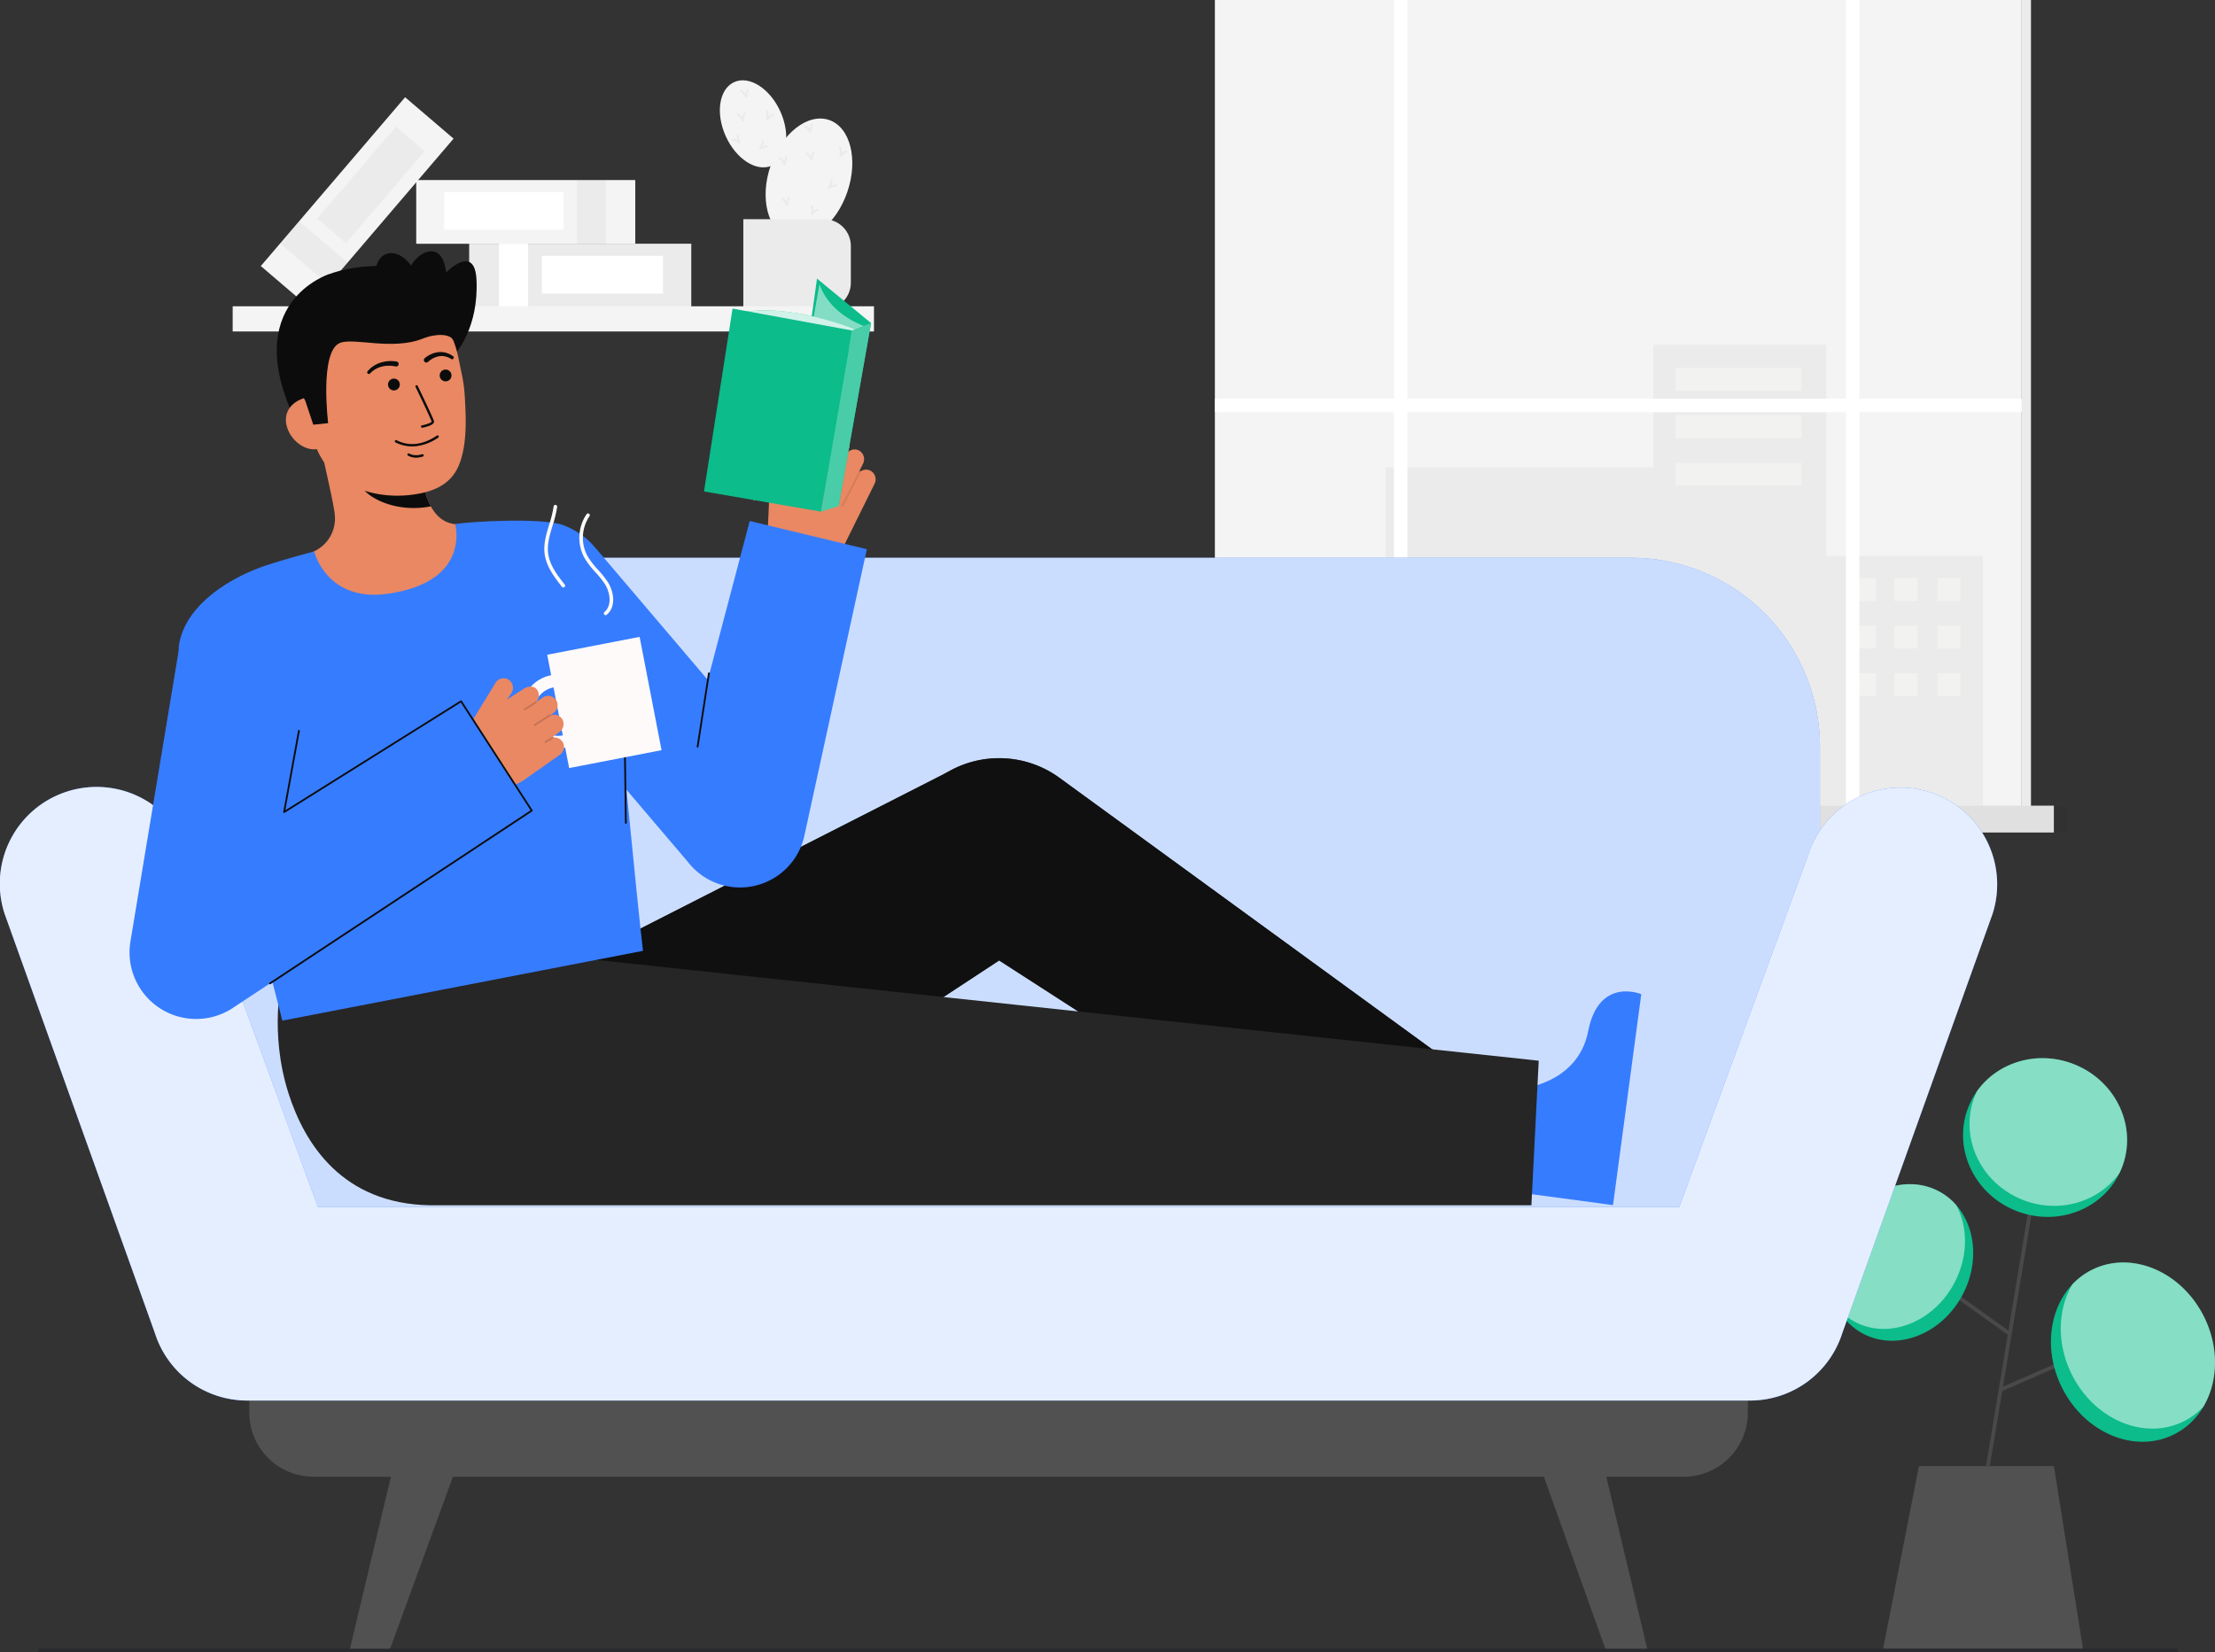 <svg xmlns="http://www.w3.org/2000/svg" viewBox="0 0 1112.057 829.803">
  <rect x="0" y="0" width="1112.057" height="829.803" fill="#333333" stroke="none"/>
  <g id="Layer_8" data-name="Layer 8">
    <g>
      <polygon points="1031.183 736.235 1045.775 827.924 945.428 827.924 963.406 736.235 1031.183 736.235" fill="#262626"></polygon>
      <polygon points="1031.183 736.235 1045.775 827.924 945.428 827.924 963.406 736.235 1031.183 736.235" fill="#fff" opacity="0.2"></polygon>
      <path d="M998.154,736.526a.921.921,0,0,1-.156-.013.95.95,0,0,1-.782-1.092l27.636-166.752a.95.95,0,0,1,1.874.31L999.09,735.731A.951.951,0,0,1,998.154,736.526Z" fill="#494949"></path>
      <path d="M1004.668,698.733a.95.95,0,0,1-.382-1.82l67.475-29.5a.95.95,0,0,1,.761,1.74l-67.475,29.5A.929.929,0,0,1,1004.668,698.733Z" fill="#494949"></path>
      <path d="M1008.011,670.179a.954.954,0,0,1-.352-.156l-45.517-32.516a.95.95,0,1,1,1.1-1.547l45.517,32.517a.95.95,0,0,1-.752,1.7Z" fill="#494949"></path>
      <ellipse cx="1070.867" cy="678.997" rx="39.855" ry="46.183" transform="translate(-190.17 546.416) rotate(-26.375)" fill="#0cbc8b"></ellipse>
      <path d="M1096.329,713.771c-19.718,9.778-44.893-.821-56.223-23.67-7.684-15.5-7.03-32.647.346-45.136a34.642,34.642,0,0,1,9.9-7.347c19.719-9.778,44.893.82,56.223,23.67,7.689,15.5,7.034,32.655-.346,45.136A34.647,34.647,0,0,1,1096.329,713.771Z" fill="#fff" opacity="0.5"></path>
      <ellipse cx="1026.739" cy="571.237" rx="39.585" ry="41.433" transform="translate(112.788 1309.613) rotate(-68.024)" fill="#0cbc8b"></ellipse>
      <path d="M1065.162,586.74c-.309.766-.641,1.512-1,2.248-10.48,14.776-30.7,20.8-48.979,13.421-21.22-8.563-31.791-31.941-23.61-52.215.309-.766.642-1.512,1-2.249,10.48-14.776,30.7-20.8,48.979-13.42C1062.772,543.088,1073.343,566.466,1065.162,586.74Z" fill="#fff" opacity="0.5"></path>
      <ellipse cx="954.373" cy="633.979" rx="40.5" ry="34.951" transform="translate(-57.792 1170.896) rotate(-61.54)" fill="#0cbc8b"></ellipse>
      <path d="M930.95,663.641c16.969,9.2,39.369.713,50.027-18.95,7.228-13.335,7.2-28.386,1.137-39.567a30.383,30.383,0,0,0-8.441-6.754c-16.968-9.2-39.368-.713-50.026,18.95-7.233,13.343-7.207,28.394-1.137,39.567A30.379,30.379,0,0,0,930.95,663.641Z" fill="#fff" opacity="0.5"></path>
    </g>
    <g>
      <g>
        <g>
          <ellipse cx="406.145" cy="89.8" rx="31.227" ry="20.363" transform="translate(189.612 444.95) rotate(-71.097)" fill="#f4f4f4"></ellipse>
          <ellipse cx="378.072" cy="62.19" rx="15.05" ry="23.003" transform="translate(7.846 160.875) rotate(-24.266)" fill="#f4f4f4"></ellipse>
        </g>
        <path d="M373.194,110.081h40.533a13.442,13.442,0,0,1,13.442,13.442v18.441a13.442,13.442,0,0,1-13.442,13.442H373.194a0,0,0,0,1,0,0V110.081a0,0,0,0,1,0,0Z" fill="#f4f4f4"></path>
        <g opacity="0.05">
          <path d="M373.194,110.081h40.533a13.442,13.442,0,0,1,13.442,13.442v18.441a13.442,13.442,0,0,1-13.442,13.442H373.194a0,0,0,0,1,0,0V110.081a0,0,0,0,1,0,0Z" fill="#292a2e"></path>
        </g>
        <g opacity="0.05">
          <path d="M421.992,78.79l-.051,0a.5.5,0,0,1-.39-.263,1.581,1.581,0,0,1-.029-1.138,5.176,5.176,0,0,0-.167-2.953.5.5,0,1,1,.937-.349,6.178,6.178,0,0,1,.329,2.826,8.811,8.811,0,0,1,1.928-1.332.5.5,0,1,1,.449.892,8.305,8.305,0,0,0-2.62,2.138A.5.5,0,0,1,421.992,78.79Z" fill="#292a2e"></path>
          <path d="M406.833,66.884a.485.485,0,0,1-.19-.038,1.548,1.548,0,0,1-.739-.861,4.975,4.975,0,0,0-1.961-2.159.5.5,0,0,1,.5-.867,5.94,5.94,0,0,1,2.01,1.949,9.226,9.226,0,0,1,.654-2.287.5.5,0,1,1,.916.4,8.667,8.667,0,0,0-.688,3.368.5.5,0,0,1-.5.5Z" fill="#292a2e"></path>
          <path d="M394.052,83.01a.5.5,0,0,1-.19-.037,1.535,1.535,0,0,1-.735-.854,5,5,0,0,0-1.966-2.167.5.5,0,0,1,.5-.867,5.946,5.946,0,0,1,2.011,1.95,9.189,9.189,0,0,1,.652-2.288.5.5,0,1,1,.916.4,8.651,8.651,0,0,0-.686,3.367.5.5,0,0,1-.5.5Z" fill="#292a2e"></path>
          <path d="M407.62,80.572a.513.513,0,0,1-.189-.037,1.54,1.54,0,0,1-.738-.86,5,5,0,0,0-1.963-2.162.5.5,0,1,1,.5-.867,5.962,5.962,0,0,1,2.008,1.949,9.2,9.2,0,0,1,.653-2.287.5.5,0,1,1,.916.4,8.633,8.633,0,0,0-.687,3.367.5.5,0,0,1-.5.5Z" fill="#292a2e"></path>
          <path d="M416.25,94.669a.51.51,0,0,1-.228-.055.5.5,0,0,1-.268-.386,1.563,1.563,0,0,1,.379-1.066,5.139,5.139,0,0,0,.9-2.812.5.5,0,0,1,.5-.5h0a.5.5,0,0,1,.5.5,6.143,6.143,0,0,1-.712,2.77,8.675,8.675,0,0,1,2.284-.521.506.506,0,0,1,.541.456.5.5,0,0,1-.457.54,8.131,8.131,0,0,0-3.2,1A.49.49,0,0,1,416.25,94.669Z" fill="#292a2e"></path>
          <path d="M395.2,103.356a.5.5,0,0,1-.205-.044,1.554,1.554,0,0,1-.711-.885,5,5,0,0,0-1.895-2.219.5.5,0,0,1,.525-.852,5.971,5.971,0,0,1,1.949,2.012,9.25,9.25,0,0,1,.722-2.266.5.5,0,1,1,.9.43,8.647,8.647,0,0,0-.789,3.344.5.5,0,0,1-.5.48Z" fill="#292a2e"></path>
          <path d="M407.723,108a.436.436,0,0,1-.051,0,.5.5,0,0,1-.392-.264,1.585,1.585,0,0,1-.029-1.132,5.189,5.189,0,0,0-.166-2.958.5.5,0,0,1,.936-.351,6.172,6.172,0,0,1,.33,2.828,8.776,8.776,0,0,1,1.927-1.333.5.5,0,0,1,.45.892,8.306,8.306,0,0,0-2.62,2.139A.5.5,0,0,1,407.723,108Z" fill="#292a2e"></path>
        </g>
        <g opacity="0.05">
          <path d="M385.266,60.287l-.051,0a.5.5,0,0,1-.391-.263,1.58,1.58,0,0,1-.028-1.138,5.176,5.176,0,0,0-.168-2.953.5.5,0,0,1,.937-.349,6.165,6.165,0,0,1,.33,2.826,8.805,8.805,0,0,1,1.927-1.332.5.5,0,0,1,.45.892,8.309,8.309,0,0,0-2.621,2.138A.5.5,0,0,1,385.266,60.287Z" fill="#292a2e"></path>
          <path d="M374.755,49.093a.5.5,0,0,1-.19-.037,1.537,1.537,0,0,1-.737-.859,4.991,4.991,0,0,0-1.964-2.162.5.5,0,0,1,.5-.867,5.964,5.964,0,0,1,2.009,1.949,9.224,9.224,0,0,1,.652-2.287.5.5,0,0,1,.659-.258.5.5,0,0,1,.257.658,8.651,8.651,0,0,0-.686,3.367.5.5,0,0,1-.5.5Z" fill="#292a2e"></path>
          <path d="M373.069,61a.5.5,0,0,1-.19-.038,1.548,1.548,0,0,1-.738-.862,4.988,4.988,0,0,0-1.961-2.159.5.5,0,1,1,.5-.867,5.94,5.94,0,0,1,2.01,1.949,9.225,9.225,0,0,1,.653-2.287.5.5,0,1,1,.916.4,8.668,8.668,0,0,0-.688,3.369.5.5,0,0,1-.223.412A.51.51,0,0,1,373.069,61Z" fill="#292a2e"></path>
          <path d="M381.7,75.1a.5.5,0,0,1-.228-.055.5.5,0,0,1-.269-.387,1.579,1.579,0,0,1,.379-1.064,5.144,5.144,0,0,0,.9-2.813.5.5,0,0,1,.5-.495h0a.5.5,0,0,1,.5.5,6.145,6.145,0,0,1-.712,2.768,8.593,8.593,0,0,1,2.285-.52.512.512,0,0,1,.539.457.5.5,0,0,1-.457.539,8.1,8.1,0,0,0-3.2,1A.492.492,0,0,1,381.7,75.1Z" fill="#292a2e"></path>
          <path d="M371.242,71.993a1.609,1.609,0,0,1-.947-.419,4.826,4.826,0,0,0-2.711-.985.5.5,0,0,1-.484-.516.493.493,0,0,1,.515-.484,5.79,5.79,0,0,1,2.675.782,9.254,9.254,0,0,1-.459-2.359.5.5,0,0,1,.471-.527.475.475,0,0,1,.527.471,8.662,8.662,0,0,0,.909,3.311.5.5,0,0,1-.395.72A.881.881,0,0,1,371.242,71.993Z" fill="#292a2e"></path>
        </g>
      </g>
      <g>
        <rect x="235.555" y="122.388" width="111.51" height="32" transform="translate(582.62 276.776) rotate(180)" fill="#f4f4f4"></rect>
        <rect x="235.555" y="122.388" width="111.51" height="32" transform="translate(582.62 276.776) rotate(180)" fill="#292a2e" opacity="0.05"></rect>
        <rect x="250.53" y="122.388" width="14.612" height="32" transform="translate(515.671 276.776) rotate(180)" fill="#fff"></rect>
        <rect x="272.063" y="128.471" width="60.754" height="18.963" transform="translate(604.879 275.904) rotate(180)" fill="#fff"></rect>
      </g>
      <g>
        <rect x="208.967" y="90.419" width="109.978" height="32" transform="translate(527.912 212.837) rotate(-180)" fill="#f4f4f4"></rect>
        <rect x="289.765" y="90.419" width="14.411" height="32" transform="translate(593.941 212.837) rotate(-180)" fill="#292a2e" opacity="0.05"></rect>
        <rect x="223.02" y="96.501" width="59.919" height="18.963" transform="translate(505.959 211.965) rotate(-180)" fill="#fff"></rect>
      </g>
      <g>
        <rect x="123.572" y="85.608" width="111.51" height="32" transform="translate(373.075 31.292) rotate(130.517)" fill="#f4f4f4"></rect>
        <rect x="150.274" y="111.056" width="14.612" height="32" transform="translate(356.545 89.805) rotate(130.517)" fill="#292a2e" opacity="0.05"></rect>
        <rect x="155.85" y="83.382" width="60.754" height="18.963" transform="translate(377.809 11.622) rotate(130.517)" fill="#292a2e" opacity="0.05"></rect>
      </g>
      <rect x="116.817" y="153.804" width="321.971" height="12.652" fill="#f4f4f4"></rect>
    </g>
    <g>
      <rect id="c_3_c" x="609.936" width="405.081" height="405.081" fill="#f4f4f4"></rect>
      <rect id="c_3_c-2" data-name="c_3_c" x="1015.017" width="4.643" height="405.081" fill="#f4f4f4"></rect>
      <rect id="c_3_c-3" data-name="c_3_c" x="1015.017" width="4.643" height="405.081" fill="#292a2e" opacity="0.05"></rect>
      <polygon id="c_3_c-4" data-name="c_3_c" points="916.884 279.134 916.884 173.152 830.069 173.152 830.069 234.725 695.592 234.725 695.592 343.749 638.437 343.749 638.437 405.081 695.592 405.081 706.603 405.081 995.531 405.081 995.531 279.134 916.884 279.134" fill="#292a2e" opacity="0.05"></polygon>
      <g id="c_3_wh">
        <rect id="c_3_wh-2" data-name="c_3_wh" x="841.213" y="184.659" width="63.22" height="11.507" fill="#fffffa" opacity="0.34"></rect>
        <rect id="c_3_wh-3" data-name="c_3_wh" x="841.213" y="208.505" width="63.22" height="11.507" fill="#fffffa" opacity="0.34"></rect>
        <rect id="c_3_wh-4" data-name="c_3_wh" x="841.213" y="232.35" width="63.22" height="11.507" fill="#fffffa" opacity="0.34"></rect>
      </g>
      <g id="c_3_wh-5" data-name="c_3_wh">
        <rect id="c_3_wh-6" data-name="c_3_wh" x="972.668" y="290.304" width="11.652" height="11.507" fill="#fffffa" opacity="0.34"></rect>
        <rect id="c_3_wh-7" data-name="c_3_wh" x="972.668" y="314.15" width="11.652" height="11.507" fill="#fffffa" opacity="0.34"></rect>
        <rect id="c_3_wh-8" data-name="c_3_wh" x="972.668" y="337.995" width="11.652" height="11.507" fill="#fffffa" opacity="0.34"></rect>
        <rect id="c_3_wh-9" data-name="c_3_wh" x="951.112" y="290.304" width="11.652" height="11.507" fill="#fffffa" opacity="0.34"></rect>
        <rect id="c_3_wh-10" data-name="c_3_wh" x="951.112" y="314.15" width="11.652" height="11.507" fill="#fffffa" opacity="0.34"></rect>
        <rect id="c_3_wh-11" data-name="c_3_wh" x="951.112" y="337.995" width="11.652" height="11.507" fill="#fffffa" opacity="0.34"></rect>
        <rect id="c_3_wh-12" data-name="c_3_wh" x="930.138" y="290.304" width="11.652" height="11.507" fill="#fffffa" opacity="0.34"></rect>
        <rect id="c_3_wh-13" data-name="c_3_wh" x="930.138" y="314.15" width="11.652" height="11.507" fill="#fffffa" opacity="0.34"></rect>
        <rect id="c_3_wh-14" data-name="c_3_wh" x="930.138" y="337.995" width="11.652" height="11.507" fill="#fffffa" opacity="0.34"></rect>
      </g>
      <polygon points="1015.017 200.268 933.508 200.268 933.508 0 926.767 0 926.767 200.268 706.603 200.268 706.603 0 699.862 0 699.862 200.268 609.936 200.268 609.936 207.009 699.862 207.009 699.862 405.081 706.603 405.081 706.603 207.009 926.767 207.009 926.767 405.081 933.508 405.081 933.508 207.009 1015.017 207.009 1015.017 200.268" fill="#fff"></polygon>
      <rect id="c_3_c-5" data-name="c_3_c" x="593.799" y="404.592" width="437.355" height="13.471" fill="#f4f4f4"></rect>
      <rect id="c_3_c-6" data-name="c_3_c" x="593.799" y="404.592" width="437.355" height="13.471" fill="#292a2e" opacity="0.1"></rect>
      <rect id="c_3_c-7" data-name="c_3_c" x="1031.154" y="404.592" width="6.314" height="13.471" fill="#292a2e" opacity="0.1"></rect>
      <rect id="c_3_c-8" data-name="c_3_c" x="1031.154" y="404.592" width="6.314" height="13.471" fill="#292a2e" opacity="0.1"></rect>
    </g>
    <g>
      <path d="M845.365,657.405H157.34a32.173,32.173,0,0,0-32.173,32.173v19.816a32.174,32.174,0,0,0,32.173,32.173h38.914l-20.79,87.345h20.058L227.4,741.567h547.7l31.186,87.345h20.95l-20.791-87.345h38.914a32.173,32.173,0,0,0,32.173-32.173V689.578A32.173,32.173,0,0,0,845.365,657.405Z" fill="#262626"></path>
      <path d="M845.365,657.405H157.34a32.174,32.174,0,0,0-32.173,32.173v19.816a32.173,32.173,0,0,0,32.173,32.172h38.914l-20.79,87.346h20.058L227.4,741.566h547.7l31.186,87.346h20.95l-20.791-87.346h38.914a32.172,32.172,0,0,0,32.173-32.172V689.578A32.173,32.173,0,0,0,845.365,657.405Z" fill="#fff" opacity="0.2"></path>
      <path d="M183.979,280.1H818.726a94.992,94.992,0,0,1,94.992,94.992v248.3a34.288,34.288,0,0,1-34.288,34.288H123.275a34.288,34.288,0,0,1-34.288-34.288v-248.3A94.992,94.992,0,0,1,183.979,280.1Z" fill="#367cff"></path>
      <path d="M183.979,280.1H818.726a94.992,94.992,0,0,1,94.992,94.992v248.3a34.288,34.288,0,0,1-34.288,34.288H123.275a34.288,34.288,0,0,1-34.288-34.288v-248.3A94.992,94.992,0,0,1,183.979,280.1Z" fill="#fff" opacity="0.74"></path>
      <g>
        <path d="M968.826,397.806A48.588,48.588,0,0,0,907.8,429.387L843.09,606.141H159.615L94.908,429.387A48.59,48.59,0,1,0,2.3,458.835L77.773,669.454a48.589,48.589,0,0,0,46.305,33.866H878.627a48.589,48.589,0,0,0,46.305-33.866l75.476-210.619A48.589,48.589,0,0,0,968.826,397.806Z" fill="#367cff"></path>
        <path d="M968.826,397.806A48.588,48.588,0,0,0,907.8,429.387L843.09,606.141H159.615L94.908,429.387A48.59,48.59,0,1,0,2.3,458.835L77.773,669.454a48.589,48.589,0,0,0,46.305,33.866H878.627a48.589,48.589,0,0,0,46.305-33.866l75.476-210.619A48.589,48.589,0,0,0,968.826,397.806Z" fill="#fff" opacity="0.87"></path>
      </g>
    </g>
    <path d="M1092.673,829.8H20a.892.892,0,1,1,0-1.783H1092.673a.892.892,0,1,1,0,1.783Z" fill="#292a2e"></path>
    <g opacity="0.65">
      <path d="M1092.673,829.8H20a.892.892,0,1,1,0-1.783H1092.673a.892.892,0,1,1,0,1.783Z" fill="#292a2e"></path>
    </g>
    <g>
      <path d="M722.815,529.709,532.227,390.834a51.427,51.427,0,0,0-55.067-3.91l-3.61,1.956L248.664,503.423l66.767,101.238,186.2-122.337L677.29,595.586Z" fill="#262626"></path>
      <path d="M722.815,529.709,532.227,390.834a51.427,51.427,0,0,0-55.067-3.91l-3.61,1.956L248.664,503.423l66.767,101.238,186.2-122.337L677.29,595.586Z" fill="#0a0a0a" opacity="0.8"></path>
      <path id="st" d="M120.621,399.7a.445.445,0,0,1-.316-.818l22.107-13.458a.446.446,0,1,1,.464.761l-22.107,13.459A.439.439,0,0,1,120.621,399.7Z" fill="#0c0c0c"></path>
      <path d="M761.642,547.022s30.369-1.745,35.732-29.241,26.639-18.528,26.639-18.528l-14.19,105.92-52.92-7.09Z" fill="#367cff"></path>
      <path d="M283.725,480.378,141.615,490.9s-6.655,27.242,3.238,58.172c8.2,25.633,27.2,55.353,70.848,56.183h553.15l3.679-72.6Z" fill="#262626"></path>
      <g>
        <g>
          <path d="M228.99,177.058s11.425-12.691,10.24-36.58c-.918-18.5-15.264-3.621-15.264-3.621s-.791-13.313-9.994-10.195-11.863,17.778-11.863,17.778" fill="#0c0c0c"></path>
          <path d="M165.388,137.644s-45.945,14.114-16.676,74.408l4.206-.525,8.537-1.067" fill="#0c0c0c"></path>
          <path id="sk" d="M237.616,263.728c-.212.013,4.852,38.439-39.914,43.67-30.991,3.626-48.157-26.676-48.857-26.54,3.158-1.338,7.022-3.188,8.569-3.866a18.152,18.152,0,0,0,10.732-17.626c-.149-5.557-7-32.808-7.585-38.345l48.917,1.388c1.572,11.631,2.15,39.19,19.136,40.8C231.44,263.471,234.459,263.631,237.616,263.728Z" fill="#E98862"></path>
          <path id="sh" d="M216.33,254.278a34.579,34.579,0,0,1-2.82-7,79.007,79.007,0,0,1-2.97-16.986,52.365,52.365,0,0,1-28.114-6.337c-.248,3.384-2.317,18.362-.4,21.161C185.651,250.4,199.259,257.583,216.33,254.278Z" fill="#0c0c0c" opacity="1"></path>
          <path d="M205.2,248.634c-18.82,1.922-43.224-5.48-48.4-30.529l-4.674-22.6c-5.181-25.049,3.775-48.076,27.361-52.954h0c23.585-4.878,45.413,11.782,50.594,36.831l2.07,10.006a77.166,77.166,0,0,1,1.241,10.441c.535,9.259,1.311,23.343-3.017,33.81C226.28,243.518,217.22,247.406,205.2,248.634Z" fill="#E98862"></path>
          <path d="M209.336,224.019a24.844,24.844,0,0,0,10.7-4.272.608.608,0,0,0-.681-1.007c-6.889,4.656-13.8,5.507-19.979,2.462a3.845,3.845,0,0,0-.385-.175.608.608,0,0,0-.393,1.15c.048.019.129.06.241.116A18.22,18.22,0,0,0,209.336,224.019Z" fill="#0c0c0c" opacity="1"></path>
          <path d="M210.253,229.711a12.441,12.441,0,0,0,2.059-.45.608.608,0,0,0-.356-1.162c-4.047,1.239-6.386-.272-6.484-.338a.608.608,0,0,0-.681,1.007A8.243,8.243,0,0,0,210.253,229.711Z" fill="#0c0c0c" opacity="1"></path>
          <circle cx="223.712" cy="188.543" r="2.966" fill="#0c0c0c"></circle>
          <circle cx="197.768" cy="193.098" r="2.966" fill="#0c0c0c"></circle>
          <path d="M159.835,225.434c-7.168,1.482-14.564-4.984-16.046-12.152s3.51-12.321,10.677-13.8l4.687,4.039L166,224.159Z" fill="#E98862"></path>
          <path d="M308.628,336.736c1.771,16.6,11.639,120.376,14.2,140.747L141.751,512.539c-4.552-17.939-24.58-96.354-35.393-131.062-10.319-33.12-18.58-47.5-16.279-58.861,4.059-20.034,26.807-33.033,42.864-38.458,9.806-3.313,24.761-7.222,24.761-7.222s6.3,25.693,37.161,21.217c42-6.1,33.542-34.905,33.748-34.945,6.743-1.305,44.4-3.507,54.733.7,14.6,5.939,20.659,16.711,22.858,27.261C308.736,303.313,306.622,317.911,308.628,336.736Z" fill="#367cff"></path>
          <g>
            <path d="M164.748,212.5s-4.453-36,5.9-40.282c6.893-2.85,26.265,3.959,41.788-2.235,6.791-2.71,13.823-2.261,15.149.938.525,1.267,1.249-18.536-12.578-30.781-11.009-9.75-40.406-7.414-52.769-1.124-34.231,17.414-8.946,62.31-8.946,62.31l3.988,11.937Z" fill="#0c0c0c"></path>
            <g opacity="1">
              <path d="M212.056,214.793l.046-.007c2.311-.472,6.134-1.521,5.784-3.25-.294-1.432-7.37-16.094-8.177-17.761a.6.6,0,0,0-1.081.523c3.139,6.492,7.881,16.5,8.08,17.478-.144.455-2.453,1.344-4.845,1.832a.6.6,0,0,0,.193,1.185Z" fill="#0c0c0c"></path>
            </g>
            <path d="M213.251,179.853a13.669,13.669,0,0,1,3.275-2.029,12.1,12.1,0,0,1,3.687-.987,11.635,11.635,0,0,1,1.931-.023,10.61,10.61,0,0,1,1.888.377,11.522,11.522,0,0,1,3.385,1.659.831.831,0,0,1-.862,1.421l-.075-.042a9.752,9.752,0,0,0-2.922-1.224,8.719,8.719,0,0,0-1.539-.215,9.533,9.533,0,0,0-1.547.115,9.87,9.87,0,0,0-2.962.989,11.513,11.513,0,0,0-2.54,1.774l-.051.049a1.251,1.251,0,0,1-1.726-1.812C213.211,179.888,213.232,179.869,213.251,179.853Z" fill="#0c0c0c"></path>
            <path d="M198.542,184a14.926,14.926,0,0,0-3.375-.345,14.671,14.671,0,0,0-3.428.43,11.627,11.627,0,0,0-3.186,1.28,12.433,12.433,0,0,0-2.713,2.135l-.054.053a.832.832,0,0,1-1.194-1.159,14.173,14.173,0,0,1,2.975-2.624,13.553,13.553,0,0,1,3.607-1.69,16.9,16.9,0,0,1,3.906-.716,17.157,17.157,0,0,1,4.031.2,1.251,1.251,0,0,1-.43,2.465l-.066-.013Z" fill="#0c0c0c"></path>
          </g>
          <ellipse cx="199.35" cy="141.256" rx="10.02" ry="14.749" transform="translate(-39.124 88.114) rotate(-22.758)" fill="#0c0c0c"></ellipse>
        </g>
        <g>
          <path d="M437.774,236.858a4.835,4.835,0,0,0-7.289,1.681l2.779-5.618a5.015,5.015,0,0,0-1.837-6.6,4.831,4.831,0,0,0-6.7,2.066l1.258-2.542a4.949,4.949,0,0,0-1.292-6.127,4.837,4.837,0,0,0-7.29,1.681l-2.2,4.453a4.831,4.831,0,0,0-2.188-6.472h0c-2.45-1.421-5.266.636-6.383,2.894l-10.4,20.129.3-6.518a5.015,5.015,0,0,0-4.329-5.305,4.832,4.832,0,0,0-5.311,4.582l-2.385,51.176,15.562,1.17A24.334,24.334,0,0,0,423.7,274.038l15.365-31.053A4.949,4.949,0,0,0,437.774,236.858Z" fill="#E98862"></path>
          <path d="M405.369,244.8a.448.448,0,0,0,.592-.2l9.865-19.155a.446.446,0,1,0-.793-.408L405.168,244.2a.445.445,0,0,0,.192.6Z" fill="#E98862"></path>
          <path d="M413.7,249.387a.447.447,0,0,0,.591-.2l11.01-21.377a.446.446,0,0,0-.192-.6.462.462,0,0,0-.6.193L413.5,248.782a.446.446,0,0,0,.193.6Z" fill="#E98862"></path>
          <path d="M422.689,254.4a.447.447,0,0,0,.591-.2l8.782-17.052a.446.446,0,1,0-.793-.408L422.487,253.8a.445.445,0,0,0,.192.6Z" fill="#E98862"></path>
          <g opacity="0.1">
            <path d="M405.369,244.8a.448.448,0,0,0,.592-.2l9.865-19.155a.446.446,0,1,0-.793-.408L405.168,244.2a.445.445,0,0,0,.192.6Z" fill="#0c0c0c"></path>
          </g>
          <g opacity="0.1">
            <path d="M413.7,249.387a.447.447,0,0,0,.591-.2l11.01-21.377a.446.446,0,0,0-.192-.6.462.462,0,0,0-.6.193L413.5,248.782a.446.446,0,0,0,.193.6Z" fill="#0c0c0c"></path>
          </g>
          <g opacity="0.1">
            <path d="M422.689,254.4a.447.447,0,0,0,.591-.2l8.782-17.052a.446.446,0,1,0-.793-.408L422.487,253.8a.445.445,0,0,0,.192.6Z" fill="#0c0c0c"></path>
          </g>
        </g>
        <path d="M376.406,261.633l-21.055,79.79-56.142-65.994-52.174,41.823,98.227,115.463.47.588a33.086,33.086,0,0,0,58.121-13.672l31.356-143.837Z" fill="#367cff"></path>
        <path id="st-2" data-name="st" d="M314.312,413.645a.415.415,0,0,1-.079.008.446.446,0,0,1-.452-.44l-.757-54.307a.446.446,0,0,1,.892-.012l.756,54.307A.446.446,0,0,1,314.312,413.645Z" fill="#0c0c0c"></path>
        <g id="b">
          <rect x="279.806" y="323.786" width="47.253" height="57.951" transform="translate(-61.518 64.104) rotate(-10.957)" fill="snow"></rect>
          <path d="M283.755,375.423a18.508,18.508,0,1,1,14.653-21.689A18.53,18.53,0,0,1,283.755,375.423Zm-5.85-30.215a12.267,12.267,0,1,0,14.375,9.712A12.282,12.282,0,0,0,277.9,345.208Z" fill="snow"></path>
          <path d="M304.211,308.9a.892.892,0,0,1-.741-1.56c3.783-3.154,3.022-9.709.1-14.223a49.229,49.229,0,0,0-4.618-5.757,40.417,40.417,0,0,1-5.737-7.6,21.142,21.142,0,0,1,1.279-21.549.891.891,0,1,1,1.463,1.019,19.319,19.319,0,0,0-1.169,19.691,38.462,38.462,0,0,0,5.5,7.255,50.7,50.7,0,0,1,4.781,5.972c3.3,5.1,4.259,12.631-.455,16.562A.9.9,0,0,1,304.211,308.9Z" fill="snow"></path>
          <path d="M283,295a.894.894,0,0,1-.872-.325c-3.468-4.423-7.784-9.926-8.667-16.37-.7-5.124.811-10.109,2.274-14.931a56.717,56.717,0,0,0,2.22-9.076.892.892,0,0,1,1.769.227,58.067,58.067,0,0,1-2.283,9.366c-1.472,4.852-2.862,9.435-2.213,14.172.817,5.965,4.794,11.037,8.3,15.512a.891.891,0,0,1-.151,1.251A.881.881,0,0,1,283,295Z" fill="snow"></path>
        </g>
        <g id="ha">
          <path id="sk-2" data-name="sk" d="M282.786,373.209a4.748,4.748,0,0,0-7.072-1.986l5.041-3.531a4.924,4.924,0,0,0,1.525-6.549,4.744,4.744,0,0,0-6.748-1.377l2.281-1.6a4.861,4.861,0,0,0,1.774-5.888,4.75,4.75,0,0,0-7.073-1.986l-4,2.8a4.745,4.745,0,0,0,1.165-6.608h0c-1.442-2.378-4.837-1.932-6.863-.513l-8.213,5.325,2.161-3.248a4.925,4.925,0,0,0-1.23-6.611,4.745,4.745,0,0,0-6.735,1.446l-25,40.744,12.857,8.34a23.9,23.9,0,0,0,26.711-.473l17.638-12.4A4.859,4.859,0,0,0,282.786,373.209Z" fill="#E98862"></path>
          <path id="sk-3" data-name="sk" d="M263.521,356.652a.445.445,0,0,1-.324-.813l5.569-3.538a.446.446,0,0,1,.478.753l-5.569,3.537A.439.439,0,0,1,263.521,356.652Z" fill="#E98862"></path>
          <path id="sk-4" data-name="sk" d="M268.536,364.526a.446.446,0,0,1-.327-.812l7.6-4.913a.445.445,0,1,1,.483.748l-7.6,4.914A.463.463,0,0,1,268.536,364.526Z" fill="#E98862"></path>
          <path id="sk-5" data-name="sk" d="M273.919,373.085a.446.446,0,0,1-.317-.818l3.645-2.236a.446.446,0,1,1,.466.76l-3.645,2.236A.44.44,0,0,1,273.919,373.085Z" fill="#E98862"></path>
          <path id="sh-2" data-name="sh" d="M263.521,356.652a.445.445,0,0,1-.324-.813l5.569-3.538a.446.446,0,0,1,.478.753l-5.569,3.537A.439.439,0,0,1,263.521,356.652Z" fill="#0c0c0c" opacity="0.17"></path>
          <path id="sh-3" data-name="sh" d="M268.536,364.526a.446.446,0,0,1-.327-.812l7.6-4.913a.445.445,0,1,1,.483.748l-7.6,4.914A.463.463,0,0,1,268.536,364.526Z" fill="#0c0c0c" opacity="0.17"></path>
          <path id="sh-4" data-name="sh" d="M273.919,373.085a.446.446,0,0,1-.317-.818l3.645-2.236a.446.446,0,1,1,.466.76l-3.645,2.236A.44.44,0,0,1,273.919,373.085Z" fill="#0c0c0c" opacity="0.17"></path>
        </g>
        <path id="b-2" data-name="b" d="M104.832,511.093A33.434,33.434,0,0,1,65.488,472.8l23.9-144.116a33.434,33.434,0,0,1,65.966,10.941l-11.43,68.917,87.949-56.632,35.111,55.148-150.2,99.183A33.383,33.383,0,0,1,104.832,511.093Z" fill="#367cff"></path>
        <path id="st-3" data-name="st" d="M135.627,494.3a.446.446,0,0,1-.33-.81l131.074-86.564-35.025-54.157L142.881,408.18a.445.445,0,0,1-.675-.458l7.435-40.806a.446.446,0,0,1,.877.16l-7.254,39.812,87.981-55.1a.448.448,0,0,1,.611.136l35.5,54.9a.446.446,0,0,1-.128.614L135.788,494.237A.433.433,0,0,1,135.627,494.3Z" fill="#0c0c0c"></path>
        <path d="M350.326,375.38a.454.454,0,0,1-.152,0,.447.447,0,0,1-.373-.509l5.669-36.8a.446.446,0,0,1,.881.135l-5.669,36.8A.446.446,0,0,1,350.326,375.38Z" fill="#0c0c0c"></path>
        <path d="M388.538,242.949l.328-8.917a5.015,5.015,0,0,0-4.329-5.305,4.832,4.832,0,0,0-5.311,4.582l-.852,18.3" fill="#E98862"></path>
        <g>
          <polygon points="421.054 254.154 397.061 233.655 410.186 139.909 437.326 162.238 421.054 254.154" fill="#0cbc8b"></polygon>
          <path d="M408.243,160.71l3.189-18.043s3.54,13.758,22.183,21.011l-.667,14.762-25.56-9.344Z" fill="#0cbc8b"></path>
          <path d="M408.243,160.71l3.189-18.043s3.54,13.758,22.183,21.011l-.667,14.762-25.56-9.344Z" fill="#fff" opacity="0.49"></path>
          <path d="M429.265,165.367s-32.432-13.592-58.333-8.212l56.208,12.3Z" fill="#0cbc8b"></path>
          <path d="M429.265,165.367s-32.432-13.592-58.333-8.212l56.208,12.3Z" fill="#fff" opacity="0.81"></path>
          <polygon points="437.326 162.238 427.74 165.959 412.139 256.921 421.054 254.154 437.326 162.238" fill="#0cbc8b"></polygon>
          <polygon points="437.326 162.238 427.74 165.959 412.139 256.921 421.054 254.154 437.326 162.238" fill="#fff" opacity="0.25"></polygon>
          <polygon points="367.787 154.963 427.74 165.959 412.139 256.921 353.445 246.8 367.787 154.963" fill="#0cbc8b"></polygon>
        </g>
      </g>
    </g>
  </g>
</svg>